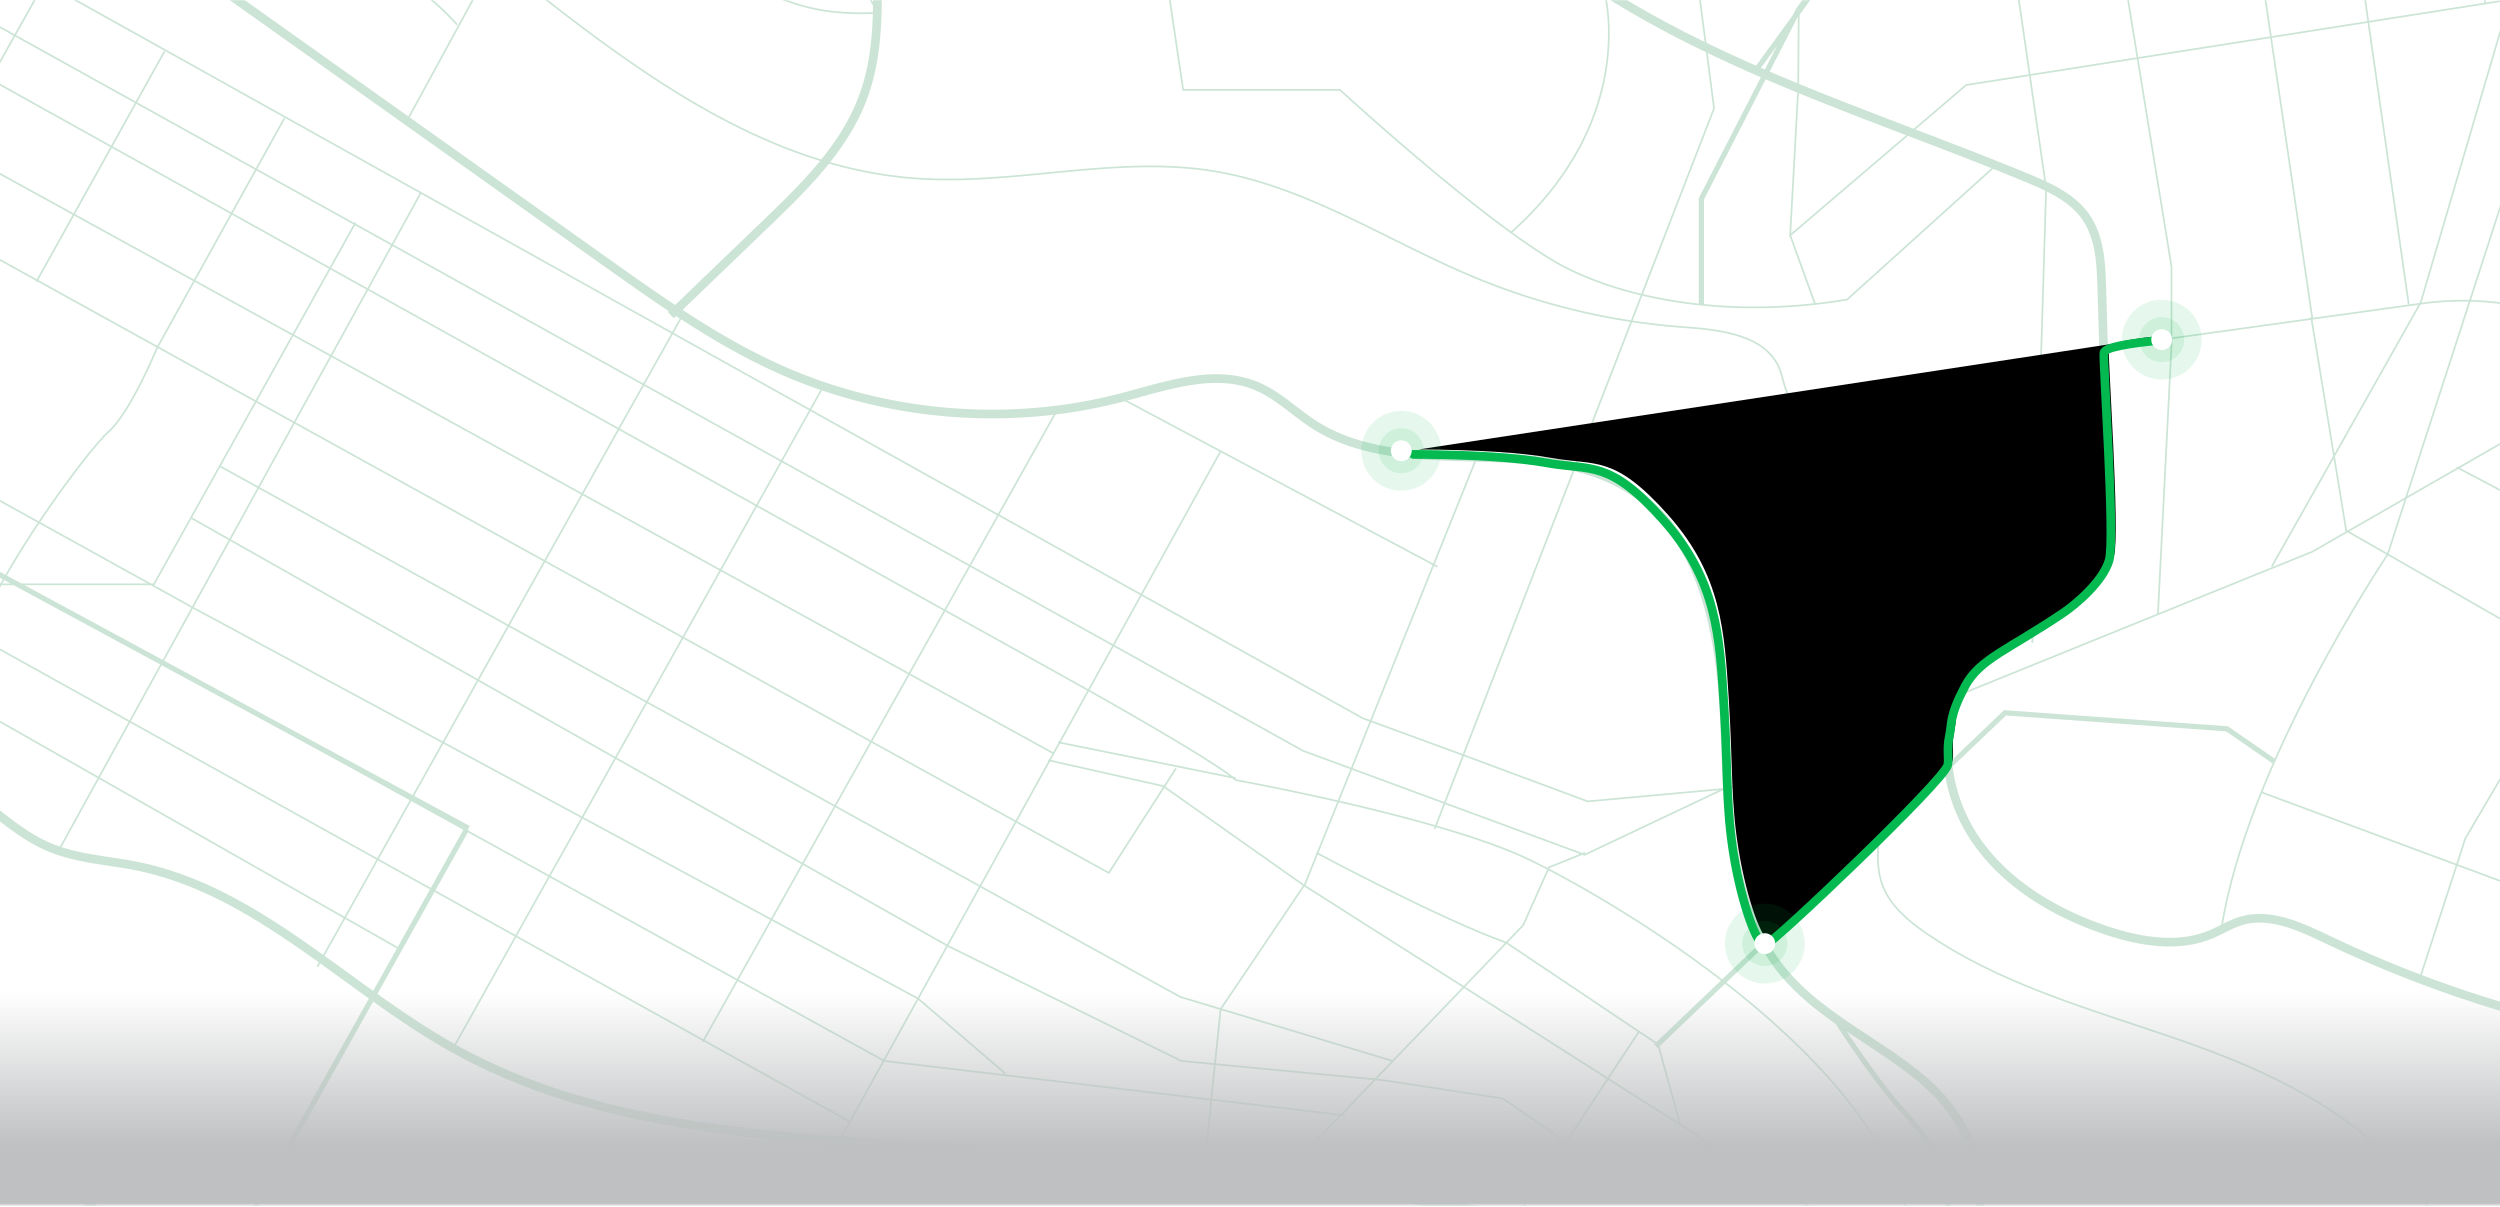 <svg xmlns="http://www.w3.org/2000/svg" xmlns:xlink="http://www.w3.org/1999/xlink" width="1440" height="695" viewBox="0 0 1440 695">
    <defs>
        <path id="a" d="M0 0h1443v705H0z"/>
        <path id="c" d="M.5.5h2158v1441H.5z"/>
        <linearGradient id="e" x1="50%" x2="50%" y1="3.917%" y2="73.115%">
            <stop offset="0%" stop-color="#5D6165" stop-opacity="0"/>
            <stop offset="98.87%" stop-color="#5D6165"/>
        </linearGradient>
        <path id="g" d="M365.757 79.373c-24.265 23.992-43.492 40.914-57.681 50.764-21.284 14.776-23.896 26.991-70.593 24.299-46.697-2.693-70.675-24.672-99.64-50.147-28.965-25.475-42.42-41.017-66.12-57.95-23.699-16.932-46.611-27.242-49.102-23.806-2.491 3.435-5.863 138.835-1.088 147.753 1.505 2.81 7.204 6.321 11.041 12.361 4.279 6.735 8.216 7.776 14.159 27.142 5.197 16.936-3.154 32.943-10.218 69.909-1.692 8.85-3.32 28.896 2.805 39.975 6.125 11.08 83.927 78.698 86.593 82.28 1.777 2.388-5.005 12.728-20.346 31.02"/>
        <filter id="f" width="114.4%" height="112.2%" x="-7.1%" y="-5.5%" filterUnits="objectBoundingBox">
            <feMorphology in="SourceAlpha" operator="dilate" radius="2.5" result="shadowSpreadOuter1"/>
            <feOffset dy="2" in="shadowSpreadOuter1" result="shadowOffsetOuter1"/>
            <feMorphology in="SourceAlpha" radius="2.5" result="shadowInner"/>
            <feOffset dy="2" in="shadowInner" result="shadowInner"/>
            <feComposite in="shadowOffsetOuter1" in2="shadowInner" operator="out" result="shadowOffsetOuter1"/>
            <feGaussianBlur in="shadowOffsetOuter1" result="shadowBlurOuter1" stdDeviation="7"/>
            <feColorMatrix in="shadowBlurOuter1" values="0 0 0 0 0.016 0 0 0 0 0.725 0 0 0 0 0.314 0 0 0 0.319 0"/>
        </filter>
    </defs>
    <g fill="none" fill-rule="evenodd" transform="translate(-2)">
        <mask id="b" fill="#fff">
            <use xlink:href="#a"/>
        </mask>
        <g mask="url(#b)" opacity=".401">
            <g transform="translate(-689.183 -747.418)">
                <mask id="d" fill="#fff">
                    <use xlink:href="#c"/>
                </mask>
                <path stroke="#7EBC98" stroke-width="5" d="M-17.5 1015.637c7.848-1 23.433 3.574 26.267 10.873 18.461 1.307 37.408 18.254 53.715 26.685 11.262 5.827 22.452 10.235 34.434 12.867 12.036 2.646 20.555 4.235 29.055 12.689 6.962 6.92 8.689 21.122 19.552 18.249 2.234-.592 4.443-8.046 9.03-8.767 7.409-1.16 10.412 4.046 12.991 10.212 3.95 9.454-2.042 26.697 12.578 29.407 13.614 2.52 21.115-12.184 26.393 5.792 1.349 4.59-.286 9.606.967 14.097 2.283 8.187 9.55 13.057 16.244 19.051 13.666 12.235 27.306 27.36 42.73 37.254 9.784 6.278 22.612 12.105 34.717 11.088 12.369-1.043 16.75-14.591 29.634-13.45 18.376 1.632 36.941 22.36 52.405 31.311 19.741 11.422 34.253 27.254 54.955 36.533 28.573 12.804 58.354 18.895 87.214 33.133 17.093 8.428 30.222 17.131 43.489 30.72 16.554 16.955 38.684 26.51 55.577 42.279 19.265 17.984 39.726 41.687 67.364 38.937 9.638-.96 21.884-3.773 30.971 1.078 9.128 4.867 12.231 16.846 18.88 24.245 13.221 14.718 25.851 16.58 44.838 16.58" mask="url(#d)"/>
                <path stroke="#7EBC98" d="M-13.678 1045c39.365 14.603 73.775 42.168 96.577 77.364 5.882 9.08 11.074 18.723 18.466 26.628 29.137 31.166 83.066 26.877 112.838 57.444 4.701 4.825 8.723 10.469 14.403 14.102 11.384 7.271 26.098 4.735 39.612 4.741 30.466.014 58.903 14.182 86.03 28.02 24.072 12.277 48.146 24.553 72.214 36.836 45.835 23.376 92.326 47.21 129.923 82.3 7.408 6.917 14.44 14.248 22.142 20.844 20.064 17.187 44.11 28.96 67.862 40.546 25.79 12.577 51.64 25.18 78.611 34.985m-282.337-171.621c-3.15 3.733-11.78 4.225-16.608 3.684-4.955-.556-8.72-5.578-13.534-5.57-8.75.012-13.365 14.795-22.022 16.589-16.58 3.435-19.903-5.808-17.85-20.078.889-6.183 1.922-11.598-5.765-14.165-6.395-2.134-19.065-2.071-25.698-1.35-7.412.809-14.249 3.19-20.325-1.675-4.871-3.9-7.162-10.868-13.023-13.827-7.395-3.733-18.348-1.673-26.534-1.673-10.6 0-18.867-.502-28.213-6.08-18.67-11.14-34.304-12.683-49.58 3.011-15.122 15.532-34.62 27.834-54.693 36.249-14.384 6.03-29.43 8.718-43.604 16.196-17.102 9.022-32.682 18.909-48.957 29.363-9.183 5.897-19.645 9.764-29.293 13.979-6.36 2.773-15.732 5.025-20.394 9.81-6.567 6.744-16.594 5.833-24.605 11.05m208.482-104.51c-4.85-14.558-15.879-26.445-28.609-35.043-12.73-8.598-27.191-14.247-41.583-19.63-49.79-18.63-101.181-35.095-154.284-37.828m154.341 126.414c-30.004-12.632-52.439-37.85-75.847-60.444-4.42-4.269-8.924-8.474-13.893-12.09-22.036-16.047-53.09-18.743-77.572-6.739m32.717 76.299c34.172 15.7 69.282 31.65 106.804 34.309 4.55.32 9.2.461 13.477 2.045 13.932 5.157 18.051 22.305 25.845 34.934 8.18 13.262 21.522 22.381 34.616 30.847a1266.236 1266.236 0 0 0 119.604 68.394m-166.526-169.437a5227.384 5227.384 0 0 1 224.008 125.53c7.067 4.195 14.151 8.418 21.72 11.624 8.035 3.404 16.643 5.682 23.94 10.458 9.288 6.088 17.147 16.393 28.256 16.393m-159.938-88.455l-50.149 50.055m331.243-68.474l-118.094 117.87m77.033-77.7c11.786-1.097 22.34 6.7 31.583 14.077 8.109 6.475 16.255 12.978 23.259 20.63 11.174 12.211 19.536 27.399 33.365 36.507 8.729 5.747 19.295 8.667 29.743 8.217" mask="url(#d)"/>
                <path stroke="#7EBC98" stroke-width="5" d="M-37.592 831.634c91.302 44.728 182.608 89.46 273.907 134.188 30.188 14.79 60.493 29.646 88.26 48.594 41.237 28.132 76.342 64.926 119.425 90.142 72.617 42.5 163.418 49.531 230.784 99.94 14.731 11.022 28.34 24.118 45.343 31.146 15.778 6.52 33.242 7.294 49.977 10.678 69.147 13.975 120.578 70.469 182.166 104.872 92.633 51.745 204.035 51.59 309.905 58.667 159.22 10.638 316.431 40.502 473.488 68.734 30.136 5.414 66.492 8.702 86.196-14.736 22.57-26.85 5.348-69.316-20.951-92.525-26.3-23.208-60.562-37.281-82.815-64.393-31.77-38.698-31.498-93.442-33.56-143.467-2.056-50.022-11.946-106.638-54.005-133.801-52.845-34.13-129.362-3.742-182.353-37.646-11.106-7.108-20.653-16.814-32.771-22.016-24.415-10.474-52.114-.398-77.82 6.32-65.255 17.064-136.28 11.143-197.814-16.482-35.576-15.968-67.619-38.71-99.4-61.299-109.137-77.56-218.273-155.123-327.41-232.686-31.431-22.34-67.882-45.833-105.631-37.941-13.32 2.784-26.216 9.47-39.76 8.129-10.484-1.041-19.83-6.785-28.756-12.379-57.258-35.883-116.002-73.25-162.925-121.001-41.064-41.787-103.82-53.807-157.4-30.108-9.215 4.075-18.437 8.104-27.722 11.843C104.384 519.208 8.41 529.852-83.5 514.827m1161.068 414.117c18.173-17.468 36.348-34.936 54.523-52.401 22.37-21.497 45.434-44.035 56.22-73.122 21.845-58.896-10.826-132.685 25.57-183.886 8.245-11.592 19.5-20.911 26.884-33.066 23.985-39.482.43-95.06 24.418-134.536 8.41-13.838 22.173-24.562 27.194-39.951 3.633-11.154 2.15-23.306 4.207-34.853 3.12-17.52 14.085-32.473 24.741-46.727l80.234-107.33c13.297-17.789 26.729-35.808 35.35-56.278 12.155-28.869 14.048-60.866 15.725-92.144 1.48-27.604 2.85-55.842-4.967-82.36-7.817-26.515-26.703-51.444-53.349-58.804M-31.579 487.234a652.397 652.397 0 0 0 97.018-2.3c17.358-1.706 35.255-4.32 50.034-13.585 12.36-7.745 21.55-19.522 30.475-31.054 22.393-28.944 45.018-58.269 59.66-91.809 14.643-33.537 20.7-72.272 8.87-106.902-6.693-19.604-18.691-36.894-30.835-53.68-31.639-43.734-65.658-86.395-107.591-120.388C34.122 33.521-16.561 8.454-70.392 4.402m287.336 295.772c26.328 3.234 49.192 18.988 70.874 34.27 27.644 19.482 55.285 38.969 82.929 58.453 29.126 20.527 58.58 41.238 91.606 54.623 33.027 13.385 70.44 18.977 104.465 8.385 28.673-8.924 52.658-28.413 75.863-47.473l64.212-52.74c9.4-7.722 18.975-15.639 25.376-25.981 6.592-10.661 9.371-23.172 12.04-35.418 15.331-70.257 30.676-140.589 40.873-211.769 3.986-27.802 7.186-55.745 12.798-83.26C805.078-35.53 816-69.465 829.022-102.5M761.64 178.43a2209.945 2209.945 0 0 0 228.269-68.261c41.24-14.799 82.031-30.822 123.018-46.306 8.153-3.08 16.655-6.188 25.336-5.422 9.884.869 18.6 6.635 26.494 12.645 52.701 40.12 89.98 100.003 102.71 165.002 9.54 48.69 6.635 102.182 33.978 143.587 26.735 40.482 76.093 59.407 110.427 93.684 44.402 44.32 59.59 109.545 92.902 162.704 37.294 59.51 96.542 102.303 159.294 133.844 62.75 31.539 129.921 53.17 194.807 80.052 12.755 5.285 26.107 11.318 33.91 22.707 7.923 11.573 8.611 26.46 9.033 40.479l4.404 147.155c1.222 40.748-67.274 49.714-85.759 86.044-13.736 26.991-7.918 61.168 9.532 85.919 17.452 24.748 44.87 40.995 73.535 50.759 19.826 6.755 42.07 10.623 61.378 2.511 5.724-2.403 11.038-5.806 16.977-7.615 16.704-5.087 34.202 3.205 49.971 10.71a708.9 708.9 0 0 0 182.645 58.156" mask="url(#d)"/>
                <path stroke="#7EBC98" d="M206.715-14.78c-12.014 28.12-11.905 59.728-11.598 90.31.241 24.26.723 49.535 11.836 71.1 16.384 31.782 51.502 48.084 81.06 68.197 22.038 14.994 43.224 37.516 48.454 62.238 2.5 11.822 13.083 20.417 25.163 20.526 17.588.163 35.689 6.849 51.106 15.96 23.245 13.738 43.238 32.672 67.243 45.033 24.595 12.665 54.085 19.032 71.452 40.565 15.604 19.347 17.321 46.07 18.173 70.913.817 23.744-.875 52.068-21.184 64.386-19.832 12.028-45.145 1.288-65.686-9.487l-28.328-14.856c-11.828-6.204-23.962-12.65-32.607-22.835-8.641-10.184-13.057-25.138-7.265-37.175-3.928-6.232-13.29-5.452-20.12-2.696-6.83 2.757-14.078 6.8-21.103 4.595-5.952-1.87-9.728-7.718-15.167-10.78-15.478-8.714-33.177 8.081-50.906 9.174-14.666.903-27.591-9.089-41.807-12.808-19.033-4.98-39.6 1.783-55.519 13.344-15.916 11.561-28.033 27.487-39.912 43.172m836.808 168.295c11.091 5.983 16.218 19.583 26.978 26.142 5.021 3.06 10.89 4.342 16.64 5.581 49.42 10.626 98.84 21.255 148.265 31.883 41.564 8.94 84.025 17.928 126.262 13.073 29.1-3.347 57.019-13.167 84.524-23.243 38.903-14.256 79.957-30.997 103.385-65.174m582.7 802.347c-25.965-51.68-81.08-81.746-135.351-101.71s-112.027-33.598-159.637-66.422c-10.67-7.356-21.192-16.273-25.396-28.528-7.348-21.432 6.245-47.987-6.86-66.465-3.533-4.982-8.686-8.69-11.94-13.858-3.418-5.44-4.439-11.997-5.385-18.35-6.577-44.097-11.495-94.428 17.574-128.23 7.443-8.65 16.876-15.79 22.327-25.82 5.45-10.026 5.17-24.693-4.542-30.684-19.245-11.868-48.947 21.323-63.521 4.032-3.934-4.669-4.332-11.283-6.598-16.958-7.87-19.706-33.896-22.6-55.057-24.14a387.522 387.522 0 0 1-120.353-28.565c-50.237-20.862-96.936-52.579-150.622-61.312-57.113-9.298-115.459 8.61-173.148 4.07-88.022-6.932-162.84-64.217-231.964-119.17-34.906-27.75-77.324-53.5-116.299-75.164-21.997-12.226-45.064-22.89-64.98-38.282-19.913-15.395-36.819-36.546-40.801-61.406-1.047-6.533-1.213-13.307-3.642-19.462-3.349-8.483-11.11-15.08-20.022-17.013-6.74-1.465-14.938.333-18.127 6.45-1.806 3.462-1.666 7.563-2.354 11.406-2.563 14.303-17.326 24.238-31.85 24.636-14.522.396-28.31-6.992-39.106-16.717-8.226-7.408-15.334-16.652-17.693-27.47-2.357-10.818.937-23.33 9.986-29.709 3.937-2.773 9.032-4.623 10.99-9.025 2.16-4.847-.553-10.382-3.351-14.89a223.752 223.752 0 0 0-31.755-40.052c-57.959-57.996-118.105-115.686-179.442-170.097-6.528-5.79-13.172-12.034-16.174-20.228-3.82-10.419-1.06-22.014 2.325-32.583 6.24-19.479 14.5-38.241 22.744-56.96 4.593-10.431 9.246-20.968 16.102-30.071 8.272-10.979 19.394-19.414 30.361-27.696 7.679-5.8 15.673-11.747 25.06-13.838 9.39-2.091 20.613.794 25.28 9.209 13.615-10.176 24.69-23.718 31.965-39.08 3.613-7.625 7.251-16.61 15.277-19.212 6.838-2.214 14.118 1.222 21.295 1.575 25.487 1.259 37.647-33.435 61.766-41.775m-75.509 207.782l135.48 135.511m-83.87-187.135l106.45 106.477 250.679 153.023-97.69 155.794-67.28 125.37s6.144 14.444 25.191 19.36c19.047 4.915 18.434 22.123 28.876 28.886 10.446 6.76 27.549-2.406 59.499 33.128M556.214 290.229L751.276 95.118 736.3-34.113M585.703 319.726L777.01 128.375m64.677 170.495L718.021 502.341m71.272-29.497l92.595-149.436 69.611-114.214-13.232-80.82-19.025-163.468m59.906 12.906l26.726 218.476s10.138 40.562 0 82.044c-10.139 41.486-1.844 77.436 13.823 108.78 15.67 31.341 11.062 129.059 11.062 129.059l46.572 41.482 58.493-41.482 72.805-443.41L1240.885-48h16.206l35.405 118.918-4.608 52.544 160.18.895M1102.64-21.268s26.731 235.071 38.708 271.945c11.982 36.876 115.255 222.167 115.255 222.167l98.565 208.338 17.507 117.995h90.319s90.318 82.967 131.793 103.247c41.472 20.282 100.454 27.655 160.363 17.517l85.085-76.798m-323.54-188.647L2239 547.512m-256.387-144.61h39.806m56.218 519.999l-23.33-162.947-25.703-181.428-31.207-197.24-283.8-214.498m358.51 254.433l49.614 328.133M1920.54 487.901l218.003-26.818 48.846 20.979" mask="url(#d)"/>
                <path stroke="#7EBC98" d="M1921.207 431.857l30.647 14.564 71.199 484.185m0-634.269L1874.72 501.002l8.533 39.394 58.72 360.71v45.174l-7.826 154.96m-295.287-907.232l188.873-65.457 4.938 65.457-143.138 183.457 37.775 25.934 211.904-274.848-13.821-47.015-58.963-52.55L1840.93-42l-26.095 6.453 9.213 98.644s-113.32 14.751-185.187 66.378l-140.037 29.501 132.667 152.112-23.03 223.1v87.12l6.922 121.934s20.09 72.162-53.764 138.058m-44.124 343.7l160.987-415.163-27.027-208.324-152.63-442.537-45.656-83.39s-55.999-39.653-73.197-91.678m-309.34 97.279s46.46 11.719 120.164-6.72c73.707-18.437 180.577 26.117 273.936-15.213C1558.097 17.924 1614.603-42 1614.603-42m-406.61 165.942h80.77s111.919 47.152 123.676 86.113c0 0 78.706 58.01 82.39 110.254 0 0 43.502-3.439 64.13 13.03m4.243-100.551s-84.955 49.415-111.368 69.695c-26.408 20.284-16.582 75.596-39.306 103.87-22.727 28.271-31.94 34.848-32.556 41.393-.613 6.545 0 47.11 0 47.11l-76.848 74.984-49.67-36.265-116.706-16.902m100.869-79.333l-209.952-25.193-20.824-12.557 11.205-17.421M721.053 530.056l-1.97-104.653 19.22-105.186 60.066 52.123 162.244 101.004 71.105 43.33m-269.227 24.275l24.157 3.075 23.954 49.165s52.82 15.982 85.99 35.035c33.166 19.053 149.251 112.726 149.251 112.726s22.727-9.473 57.734-5.171c35.012 4.302 42.183 21.49 93.57 19.041l-118.871-196.662-16.462 9.218-85.502 156.474-50.943 93.545m271.778-118.185l-118.871-20.037-324.467-233.486-34.725-20.284-57.35-30.213-133.427-133.512 193.85-193.972 58.002 53.465m6.49 422.853l220.192-339.875 129.907-224.945m-347.38 80.05s32.009-15.517 53.34 5.994c21.33 21.511 72.838 58.008 114.076 58.694m74.934 37.13s60.806 25.252 87.833 32.629c27.02 7.374 68.092 12.892 68.092 12.892s94.671 25.828 131.523 39.348c36.856 13.52 133.152 7.317 162.088 36.54m36.918-298.573l122.535 195.349 5.529-200.053m-5.53 200.053l-9.215 131.83s10.136 34.112 58.043 66.378m37.775 25.934s35.013 38.6 52.514 81.008c17.508 42.408 43.296 125.314 43.296 125.314l10.683-1.583 35.963 247.598-7.942 262.016m5.001-165.036l219.276-30.462a170.539 170.539 0 0 1 64.865 3.476L2211 940.747m-271.787-812.196l3.99 23.355 79.85 57.773m-25.106-18.164l-218.124 292.892-303.806 96.197m12.572 26.438c53.336-21.18 64.592 3.666 97.758 14.267 33.166 10.6 45.144-19.822 74.166-25.352 12.17-2.32 30.744-2.693 48.208-2.346 24.846.493 49.407-6.875 69.041-22.11 30.435-23.608 69.646-30.859 69.646-30.859l27.313-39.64-42.049-306.994s69.635-85.127 95.61-102.64c0 0 40.718-16.902 45.017-104.79 0 0 23.957 30.732 54.664 43.022M234 468.161l1242.017 692.92 58.011 21.281 71.667 26.66 80.847-7.415 336.51-136.402L2211 957.342" mask="url(#d)"/>
                <path stroke="#7EBC98" d="M1999.682 1073.836l85.838-152.163 50.606-172.377L2169.31 304.5M2022.44 930.025l20.16 123.027 159.901 91.461m-865.31-167.596l181.94 96.92m-124.862-66.513l-219.924 397.832m125.468-421.037l-203.798 363.333m-144.17 4.41l212.387-379.754m-80.228-42.588l-210.03 374.782m59.576-445.771l-209.01 379.56m171.444-362.455l-116.148 208.342H604.692s-33.187-2.765-80.2-28.577c-37.139-20.395-161.145-93.713-211.593-123.61a94.689 94.689 0 0 0-46.815-13.22l-9.068-.144a94.755 94.755 0 0 1-45.895-12.683L-41.5 759.897m231.778-275.013l1251.419 694.966 162.238 59.922 81.811-38.756M154.722 497.676l1163.413 647.368s73.782 41.26 84.846 51.707c0 0 119.22 21.51 169.61 46.095 50.392 24.582 194.812 110.01 217.55 204.654m-492.087-266.127L85.684 514.468m283.998-16.792L271.61 665.143l1058.24 585.077 38.716-60.229M372.206 720.76l85.583-149.253m14.783 204.746l79.968-143.995m18.03 198.172l76.214-131.792m97.338-9.791L642.244 870.06s-24.647 27.24-27.414 46.6c-2.765 19.36-14.288 49.78-47.472 46.092l-41.483 64.992m43.548 127.303l85.66-139.733M-31.362 635.642l832.092 460.935 419.25 226.03 50.256 43.154M108.417 526.976L17.804 684.195m53.942-167.513L35.012 582.79M312.17 737.05L-41.5 539.687m318.946-77.77l-169.029 297.98-67.409 47.635m77.74-65.85S61.742 698.177-18.455 670.52m1.228 57.31l1197.985 665.722" mask="url(#d)"/>
                <path stroke="#7EBC98" stroke-width="3" d="M960 1225l-145 259" mask="url(#d)"/>
                <path stroke="#7EBC98" d="M921.811 1294.323L597.57 1109.817M258.012 838.775l942.522 519.758 265.145 31.344M217.34 909.818L332.12 699.4m-60.584-33.496L194.71 804.611l-84.749-46.83m184.39 10.856L-29 594m490.017 176.656l-48.743 85.152v29.5l-77.73 137.904m451.403-246.198l-73.724 132.52m142.782-94.02l-73.391 132.38s-15.184 36.823-27.628 47.885c-12.445 11.062-64.309 81.185-76.251 119.026m140.344-98.73l552.954 305.583 122.303 36.875m-691.858-312.681l435.681 246.432 134.487 66.249 116.057 11.061 69.241 10.604 37.056 25.72M1384.484 1423l9.794-94.335 48.66-72.151 98.33-244.33" mask="url(#d)"/>
                <path stroke="#7EBC98" stroke-width="3" d="M1645 1350l201.066-192 127.895 9.23 27.039 18.701" mask="url(#d)"/>
                <path stroke="#7EBC98" d="M1604.244 1238.596l-20.83 8.396-14.88 33.332-140.218 146.1M1300.726 1175l102.19 20.643M1295 1185.32l66.147 14.88 80.256 56.614L1734 1442.93m-284.62-204.334s70.527 37.84 109.465 51.825l87.42 58.628 12.71 46.16m-23.755-53.568L1566.378 1446" mask="url(#d)"/>
                <path stroke="#7EBC98" stroke-width="3" d="M1747.945 1333.556s21.606 34.05 38.19 52.47c16.582 18.422 32.493 37.971 25.797 64.474M273.5 461.549l58.3-96.049" mask="url(#d)"/>
                <path stroke="#7EBC98" d="M159.889 496.473c-4.373-18.487-27.303-38.932-27.303-38.932l-19.934-15.349S42.604 313.232-9.93 289.282m184.86 113.3s44.634 24.648 55.232 65.29m-11.53-210.368L112.652 442.192l-39.086 42.614m39.086-42.614l-144.7-74.613m24.883 67.646s89.236 22.932 84.94 49.031m-79.409-56.341L67.49 271.78l29.033-106.854 55.145-18.576m-55.145 18.576l-21.506-57.57-98.311-69.089M50.564 49.6l-66.025 78.941L91.453 174.6m-16.436-67.244l18.698-23.814M-9.929 159.399l47.925 64.022-8.708 97.56M-38.5 238.157L67.49 271.78l141.047 70.868M93.715 79.722l21.7-36.387-14.285-77.376M64.264-20.684c0 1.381 6.914 40.53 6.914 40.53L50.44 47.02M23.249 26.756l47.929-6.91 44.238 23.489 76.037-73.691m108.93 17.516c-.795 17.653 10.744 34.323 26.053 43.164 15.306 8.844 33.74 10.836 51.369 9.5 8.066-.613 16.138-1.888 23.742-4.64 5.38-1.948 11.042-4.665 16.556-3.14 6.997 1.94 10.4 9.68 15.828 14.5 7.86 6.979 20.41 7.234 29.405 1.8 8.998-5.436 14.463-15.679 15.605-26.121.702-6.414-.02-13.146 2.451-19.104 2.211-5.336 6.704-9.348 9.844-14.194 4.252-6.56 5.921-14.745 4.576-22.445M721.41 67.746l-34.102-31.318s-42.142-.908-55.171-18.263m55.171 18.263l19.814-69.948m77.39 122.435L761.76-34.5m1061.955 97.64l3.687 65.4m-4.757-76.831l-49.927-72.393m406.757 738.92l-113.058 348.646s-81.618 121.189-95.803 216.27m23.137-79.391l198.627 73.756m-107.536 33.983l26.432-81.268 88.476-150.454m-93.46-63.213l108.21 57.072m-614.751-338.06s109.887-25.904 158.17-24.465l89.165-.057m-119.837 42.023l-.307 45.716-4.61 84.165 101.385-86.587 387.098-60.795m-474.198 186.85l-14.285-39.468M591.428 1123.937c-14.595 1.164-30.25 2.104-42.867-5.322-6.225-3.665-11.18-9.087-16.473-14.002-7.109-6.6-14.945-12.357-22.762-18.097-6.767-4.972-13.755-10.048-21.89-12.131-13.359-3.42-27.954 1.708-41.092-2.48-25.035-7.977-33.17-45.244-59.103-49.5-5.298-.868-10.755-.152-16.074-.894-7.802-1.092-15.091-5.46-19.73-11.827-3.943-5.41-6.372-12.475-12.33-15.536-6.125-3.143-13.491-.785-20.376-.925-10.893-.224-20.671-6.878-28.241-14.707-7.57-7.83-13.643-17.037-21.485-24.597-19.444-18.737-47.26-25.294-73.635-31.103-18.414-4.055-34.18-20.003-48.376-32.406-8.361-7.305-15.985-15.47-24.848-22.156C90.38 844.28 47.857 842.356 9.17 832.997c-7.922-1.915-17.124-5.589-18.612-13.596" mask="url(#d)"/>
                <path stroke="#7EBC98" stroke-width="3" d="M961.017 1224.5L635.5 1048.419l20.219-32.994m1046.45-226.929L2022.5 348.5l-295.472 404.662-55.857 108.772v61.032" mask="url(#d)"/>
                <path fill="url(#e)" d="M691.183 1313.418h1442v131h-1442z" mask="url(#d)"/>
            </g>
        </g>
        <g mask="url(#b)">
            <g stroke-linecap="round" transform="rotate(-135 628.718 77.266)">
                <use fill="#000" filter="url(#f)" xlink:href="#g"/>
                <use stroke="#04B950" stroke-width="5" xlink:href="#g"/>
            </g>
            <g transform="rotate(-135 628.718 77.266)">
                <circle cx="23.385" cy="23.206" r="23" fill="#04B950" fill-opacity=".099"/>
                <circle cx="23.385" cy="23.206" r="13" fill="#04B950" fill-opacity=".099"/>
                <circle cx="23.385" cy="23.206" r="6" fill="#FFF"/>
            </g>
            <g transform="rotate(-135 465.076 -21.496)">
                <circle cx="23" cy="23" r="23" fill="#04B950" fill-opacity=".099"/>
                <circle cx="23" cy="23" r="13" fill="#04B950" fill-opacity=".099"/>
                <circle cx="23" cy="23" r="6" fill="#FFF"/>
            </g>
            <g transform="rotate(-135 670.821 -144.21)">
                <circle cx="23" cy="23" r="23" fill="#04B950" fill-opacity=".099"/>
                <circle cx="23" cy="23" r="13" fill="#04B950" fill-opacity=".099"/>
                <circle cx="23" cy="23" r="6" fill="#FFF"/>
            </g>
        </g>
    </g>
</svg>
